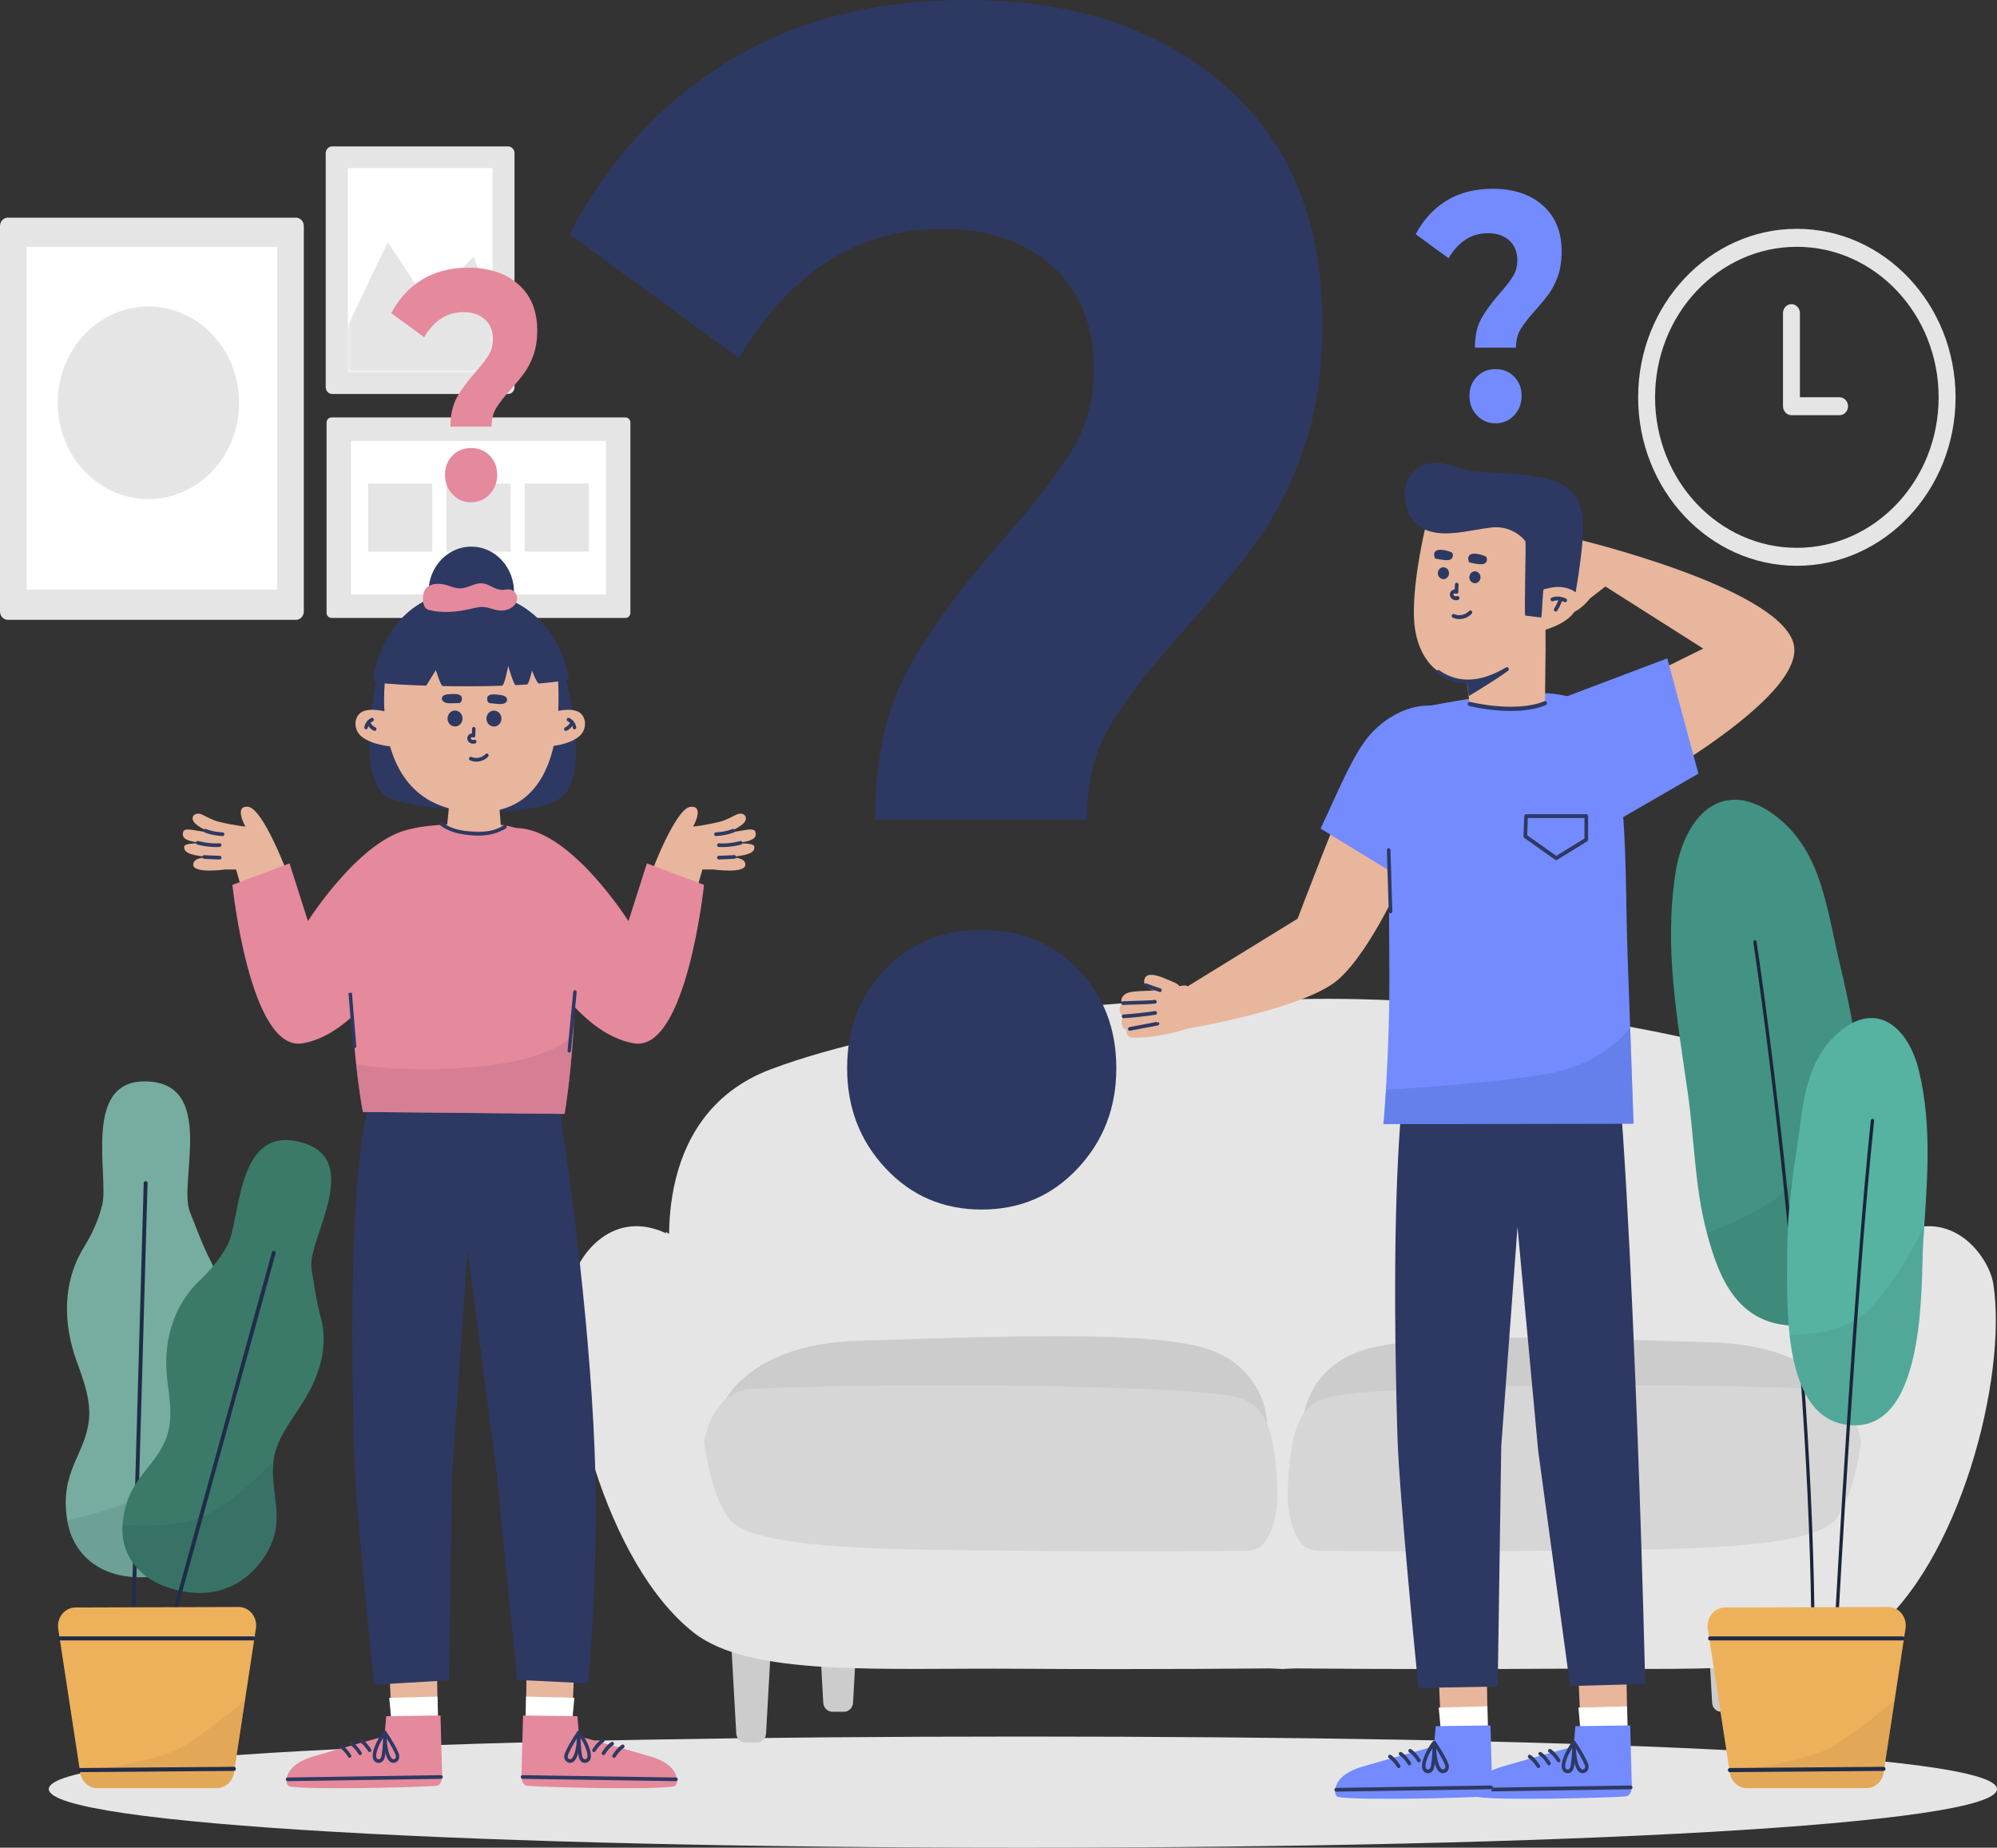 <svg width="587" height="543" viewBox="0 0 587 543" fill="none" xmlns="http://www.w3.org/2000/svg">
<rect x="0" y="0" width="587" height="543" fill="#333333" stroke="none"/>
<g clip-path="url(#clip0_265_3148)">
<path d="M587 525.774C587 536.298 458.809 543.013 300.671 543.013C142.533 543.013 14.342 536.298 14.342 525.774C14.342 515.25 142.533 510.339 300.671 510.339C458.809 510.339 587 515.25 587 525.774Z" fill="#E5E5E5"/>
<path d="M528.169 166.278C502.448 166.278 481.516 144.061 481.516 116.762C481.516 89.463 502.448 67.246 528.169 67.246C553.889 67.246 574.821 89.463 574.821 116.762C574.821 144.061 553.889 166.278 528.169 166.278ZM528.169 72.528C505.186 72.528 486.493 92.369 486.493 116.762C486.493 141.155 505.186 160.995 528.169 160.995C551.151 160.995 569.845 141.155 569.845 116.762C569.845 92.369 551.151 72.528 528.169 72.528Z" fill="#E5E5E5"/>
<path d="M540.723 122.017H526.581C525.205 122.017 524.093 120.836 524.093 119.376V92.024C524.093 90.564 525.205 89.383 526.581 89.383C527.956 89.383 529.069 90.564 529.069 92.024V116.749H540.723C542.098 116.749 543.211 117.93 543.211 119.39C543.211 120.836 542.098 122.017 540.723 122.017Z" fill="#E5E5E5"/>
<path d="M222.509 512.104H219.095C217.607 512.104 216.407 510.83 216.407 509.251L214.769 479.974C214.769 478.395 215.969 477.121 217.457 477.121H224.134C225.622 477.121 226.823 478.395 226.823 479.974L225.185 509.251C225.197 510.83 223.997 512.104 222.509 512.104Z" fill="#CCCCCC"/>
<path d="M248.079 503.053H244.666C243.178 503.053 241.977 501.779 241.977 500.2L240.339 470.923C240.339 469.344 241.54 468.07 243.028 468.07H249.705C251.193 468.07 252.393 469.344 252.393 470.923L250.755 500.2C250.768 501.779 249.567 503.053 248.079 503.053Z" fill="#CCCCCC"/>
<path d="M531.495 512.104H534.908C536.396 512.104 537.597 510.83 537.597 509.251L539.235 479.974C539.235 478.395 538.034 477.121 536.546 477.121H529.869C528.381 477.121 527.181 478.395 527.181 479.974L528.819 509.251C528.806 510.83 530.019 512.104 531.495 512.104Z" fill="#CCCCCC"/>
<path d="M505.924 503.053H509.338C510.826 503.053 512.026 501.779 512.026 500.2L513.664 470.923C513.664 469.344 512.464 468.07 510.976 468.07H504.299C502.811 468.07 501.61 469.344 501.61 470.923L503.248 500.2C503.236 501.779 504.436 503.053 505.924 503.053Z" fill="#CCCCCC"/>
<path d="M527.331 314.201C490.244 300.306 423.323 291.971 376.996 293.776C330.668 291.958 263.747 300.306 226.66 314.201C189.511 328.123 197.376 373.126 197.376 373.126L214.419 481.222L376.72 490.472V490.498L376.983 490.485L377.246 490.498V490.472L539.547 481.222L556.59 373.126C556.628 373.126 564.493 328.123 527.331 314.201Z" fill="#E5E5E5"/>
<path d="M195.7 361.991C195.7 361.991 214.494 373.126 223.672 405.137C232.849 437.147 230.661 454.32 230.661 454.32L203.565 452.927L195.7 361.991Z" fill="#E5E5E5"/>
<path d="M558.303 361.991C558.303 361.991 539.51 373.126 530.332 405.137C521.154 437.147 523.342 454.32 523.342 454.32L550.438 452.927L558.303 361.991Z" fill="#E5E5E5"/>
<path d="M212.218 413.378C212.218 413.378 218.707 394.931 252.631 394.002C286.542 393.073 333.857 390.75 353.038 395.86C372.219 400.969 372.444 418.129 372.444 418.129L212.218 413.378Z" fill="#CCCCCC"/>
<path d="M219.208 408.401C225.16 407.061 332.194 405.84 360.403 410.034C362.666 410.365 364.967 410.777 366.992 411.918C372.869 415.249 374.282 423.371 374.982 430.392C375.795 438.474 376.27 447.552 371.331 453.763C369.143 456.51 361.966 456.271 359.015 456.59C350.137 457.519 341.197 457.797 332.281 458.01C309.224 458.567 286.104 458.209 263.059 457.081C249.655 456.43 231.824 457.691 219.545 451.746C214.244 449.184 209.617 444.672 207.591 438.872C206.216 434.931 206.091 430.604 206.566 426.437C207.079 421.951 208.329 417.439 210.93 413.856C213.181 410.697 216.044 409.118 219.208 408.401Z" fill="#D6D6D6"/>
<path d="M543.098 413.843C543.098 413.843 536.609 395.395 502.686 394.466C468.775 393.537 421.46 391.215 402.278 396.324C383.097 401.434 382.872 418.594 382.872 418.594L543.098 413.843Z" fill="#CCCCCC"/>
<path d="M534.796 408.401C528.844 407.061 421.81 405.84 393.601 410.034C391.338 410.365 389.037 410.777 387.011 411.918C381.134 415.249 379.721 423.371 379.021 430.392C378.208 438.474 377.746 447.552 382.672 453.763C384.861 456.51 392.038 456.271 394.989 456.59C403.867 457.519 412.807 457.797 421.722 458.01C444.78 458.567 467.9 458.209 490.944 457.081C504.349 456.43 522.179 457.691 534.458 451.746C539.76 449.184 544.386 444.672 546.412 438.872C547.788 434.931 547.913 430.604 547.437 426.437C546.925 421.951 545.674 417.439 543.074 413.856C540.823 410.697 537.959 409.118 534.796 408.401Z" fill="#D6D6D6"/>
<path d="M585.912 377.293C584.799 370.06 574.984 355.488 559.254 361.978C543.524 368.468 554.49 424.46 540.023 445.946C533.971 454.944 498.359 455.316 462.21 455.687C420.959 456.112 378.884 455.701 377.045 455.687C377.045 455.687 377.033 455.687 377.008 455.687C376.983 455.687 376.97 455.687 376.97 455.687C375.12 455.701 333.044 456.112 291.806 455.687C255.669 455.316 220.045 454.931 213.993 445.946C199.526 424.446 210.492 368.468 194.762 361.978C179.032 355.488 169.204 370.06 168.104 377.293C163.852 405.03 178.219 459.708 203.953 479.828C220.558 492.821 258.52 490.127 299.696 490.419C339.146 490.697 375.77 490.286 377.02 490.273C378.271 490.286 414.895 490.697 454.345 490.419C495.521 490.127 533.47 492.821 550.088 479.828C575.796 459.708 590.164 405.03 585.912 377.293Z" fill="#E5E5E5"/>
<path d="M86.99 182.163H2.313C1.038 182.163 0 181.062 0 179.708V66.424C0 65.07 1.038 63.968 2.313 63.968H86.99C88.266 63.968 89.303 65.07 89.303 66.424V179.708C89.291 181.062 88.266 182.163 86.99 182.163Z" fill="#E5E5E5"/>
<path d="M81.451 72.581H7.828V173.285H81.451V72.581Z" fill="white"/>
<path d="M69.544 124.961C72.971 109.764 64.142 94.495 49.824 90.857C35.506 87.219 21.12 96.59 17.693 111.787C14.265 126.984 23.094 142.253 37.412 145.89C51.73 149.528 66.116 140.158 69.544 124.961Z" fill="#E5E5E5"/>
<path d="M151.236 45.03V113.776C151.236 114.891 150.385 115.78 149.348 115.78H97.631C96.581 115.78 95.743 114.877 95.743 113.776V45.03C95.743 43.915 96.593 43.026 97.631 43.026H149.348C150.398 43.013 151.236 43.915 151.236 45.03Z" fill="#E5E5E5"/>
<path d="M102.239 49.394V109.394H144.753V49.394H102.239Z" fill="white"/>
<mask id="mask0_265_3148" style="mask-type:luminance" maskUnits="userSpaceOnUse" x="102" y="49" width="43" height="61">
<path d="M102.239 49.394V109.394H144.753V49.394H102.239Z" fill="white"/>
</mask>
<g mask="url(#mask0_265_3148)">
<path d="M150.21 111.825C148.697 104.194 140.457 77.173 139.094 75.488C134.168 80.584 130.804 84.26 126.128 89.343C123.627 86.185 114.299 71.281 114.011 71.334C113.636 71.4 95.068 110.949 94.468 112.82L150.21 111.825Z" fill="#E5E5E5"/>
</g>
<path d="M183.871 181.593H97.419C96.631 181.593 95.993 180.916 95.993 180.08V124.194C95.993 123.358 96.631 122.681 97.419 122.681H183.871C184.659 122.681 185.297 123.358 185.297 124.194V180.08C185.297 180.916 184.659 181.593 183.871 181.593Z" fill="#E5E5E5"/>
<path d="M178.132 129.582H103.17V174.705H178.132V129.582Z" fill="white"/>
<path d="M127.053 142.11H108.21V162.11H127.053V142.11Z" fill="#E5E5E5"/>
<path d="M150.073 142.11H131.229V162.11H150.073V142.11Z" fill="#E5E5E5"/>
<path d="M173.08 142.11H154.237V162.11H173.08V142.11Z" fill="#E5E5E5"/>
<path d="M266.923 196.709C273.375 185.07 282.79 172.236 295.157 158.182C304.222 147.91 310.887 139.27 315.151 132.25C319.402 125.229 321.54 117.28 321.54 108.361C321.54 95.7 317.489 85.68 309.386 78.315C301.284 70.962 290.493 67.273 277.026 67.273C264.109 67.273 252.643 70.617 242.615 77.293C232.587 83.968 224.134 93.298 217.269 105.282L167.403 68.812C178.945 46.901 194.537 29.954 214.181 17.97C233.812 5.999 257.095 0 284.028 0C315.626 0 340.971 8.401 360.077 25.163C379.171 41.938 388.724 65.229 388.724 95.01C388.724 109.051 386.874 121.38 383.16 131.984C379.446 142.601 374.92 151.586 369.555 158.952C364.191 166.317 357.252 174.798 348.736 184.38C338.571 195.674 331.143 205.176 326.479 212.887C321.803 220.598 319.465 229.927 319.465 240.876H257.232C257.232 223.093 260.458 208.361 266.923 196.709ZM260.333 343.358C252.768 335.302 249.004 325.482 249.004 313.922C249.004 302.363 252.718 292.701 260.133 284.937C267.548 277.174 277.026 273.298 288.567 273.298C300.108 273.298 309.586 277.174 317.001 284.937C324.416 292.701 328.13 302.363 328.13 313.922C328.13 325.495 324.354 335.302 316.789 343.358C309.236 351.427 299.821 355.462 288.555 355.462C277.289 355.462 267.886 351.427 260.333 343.358Z" fill="#2D3962"/>
<path d="M134.293 116.828C135.543 114.572 137.369 112.09 139.77 109.356C141.533 107.366 142.821 105.694 143.646 104.327C144.471 102.973 144.884 101.42 144.884 99.695C144.884 97.24 144.096 95.302 142.533 93.869C140.957 92.449 138.869 91.732 136.256 91.732C133.755 91.732 131.529 92.382 129.591 93.67C127.641 94.97 126.015 96.775 124.677 99.098L115.012 92.024C117.25 87.777 120.276 84.499 124.077 82.163C127.878 79.841 132.392 78.673 137.619 78.673C143.746 78.673 148.66 80.305 152.361 83.557C156.062 86.808 157.913 91.321 157.913 97.094C157.913 99.814 157.55 102.203 156.838 104.26C156.112 106.317 155.237 108.056 154.199 109.489C153.161 110.923 151.811 112.555 150.16 114.413C148.185 116.603 146.747 118.447 145.847 119.934C144.946 121.433 144.484 123.238 144.484 125.362H132.417C132.405 121.951 133.03 119.084 134.293 116.828ZM133.005 145.256C131.542 143.69 130.804 141.792 130.804 139.549C130.804 137.306 131.517 135.435 132.955 133.935C134.393 132.435 136.231 131.679 138.469 131.679C140.707 131.679 142.546 132.435 143.983 133.935C145.421 135.435 146.147 137.306 146.147 139.549C146.147 141.792 145.409 143.69 143.946 145.256C142.483 146.822 140.657 147.605 138.469 147.605C136.294 147.605 134.468 146.822 133.005 145.256Z" fill="#E5899D"/>
<path d="M168.129 505.508L168.804 490.578L154.799 490.233L154.537 507.154L168.129 505.508Z" fill="#E8B69C"/>
<path d="M168.829 498.952L154.637 498.594L154.474 505.323L168.279 504.818L168.829 498.952Z" fill="white"/>
<path d="M189.248 515.634C181.958 513.484 170.217 510.259 170.217 510.259L169.717 504.354L153.749 504.155C153.749 504.155 153.387 518.581 153.324 519.948C153.274 521.314 152.924 524.659 155.125 524.831C160.739 525.269 192.149 526.052 198.038 525.004C199.526 524.738 199.451 521.328 196.85 519.058C194.462 516.975 191.274 516.232 189.248 515.634Z" fill="#E5899D"/>
<path d="M167.616 518.076C167.341 518.076 167.053 517.997 166.753 517.837C166.366 517.625 165.74 517.094 165.878 515.873C166.015 514.613 168.866 509.941 169.629 508.985C169.754 508.826 169.967 508.76 170.154 508.813C170.342 508.866 170.492 509.039 170.517 509.251C170.754 510.79 170.442 515.422 169.041 517.254C168.641 517.798 168.154 518.076 167.616 518.076ZM169.567 510.923C168.466 512.662 166.966 515.369 166.891 516.006C166.816 516.683 167.103 516.829 167.216 516.895C167.516 517.054 167.841 517.134 168.254 516.59C169.104 515.462 169.504 512.768 169.567 510.923Z" fill="#2D3962"/>
<path d="M171.892 518.09C171.455 518.09 170.83 517.904 170.354 517.015C169.767 515.913 169.517 510.339 169.604 509.092C169.617 508.879 169.754 508.693 169.942 508.627C170.129 508.561 170.342 508.601 170.479 508.746C171.517 509.848 173.806 513.803 173.693 516.165C173.643 517.24 173.093 517.917 172.155 518.063C172.08 518.076 171.992 518.09 171.892 518.09ZM170.63 510.711C170.692 512.808 170.955 515.94 171.255 516.484C171.567 517.068 171.88 517.015 172.005 517.001C172.33 516.948 172.643 516.802 172.68 516.112C172.743 514.679 171.592 512.25 170.63 510.711Z" fill="#2D3962"/>
<path d="M198.713 523.451L153.574 522.761C153.286 522.761 153.061 522.509 153.074 522.217C153.074 521.912 153.324 521.673 153.587 521.686L198.713 522.376C199.001 522.376 199.226 522.628 199.214 522.92C199.214 523.212 198.989 523.451 198.713 523.451Z" fill="#2D3962"/>
<path d="M180.483 516.59C180.383 516.59 180.283 516.563 180.195 516.497C179.957 516.325 179.907 515.993 180.07 515.741C181.608 513.365 182.746 512.781 182.871 512.728C183.121 512.609 183.434 512.728 183.546 513.007C183.659 513.272 183.546 513.591 183.296 513.723C183.271 513.737 182.271 514.267 180.92 516.364C180.795 516.51 180.633 516.59 180.483 516.59Z" fill="#2D3962"/>
<path d="M177.369 515.794C177.269 515.794 177.169 515.767 177.082 515.701C176.856 515.528 176.794 515.196 176.956 514.944C178.494 512.569 179.632 511.985 179.757 511.932C180.007 511.812 180.32 511.932 180.433 512.21C180.545 512.476 180.433 512.794 180.183 512.927C180.158 512.94 179.17 513.471 177.807 515.568C177.694 515.701 177.532 515.794 177.369 515.794Z" fill="#2D3962"/>
<path d="M174.581 514.904C174.481 514.904 174.381 514.878 174.293 514.812C174.056 514.639 174.005 514.307 174.168 514.055C175.706 511.679 176.844 511.096 176.969 511.042C177.219 510.923 177.532 511.042 177.644 511.321C177.757 511.587 177.644 511.905 177.394 512.038C177.369 512.051 176.381 512.582 175.018 514.679C174.906 514.825 174.743 514.904 174.581 514.904Z" fill="#2D3962"/>
<path d="M115.112 505.508L114.437 490.578L128.441 490.233L128.704 507.154L115.112 505.508Z" fill="#E8B69C"/>
<path d="M114.411 498.952L128.604 498.594L128.766 505.323L114.962 504.818L114.411 498.952Z" fill="white"/>
<path d="M93.993 515.634C101.282 513.484 113.024 510.259 113.024 510.259L113.524 504.354L129.491 504.155C129.491 504.155 129.854 518.581 129.917 519.948C129.967 521.314 130.317 524.659 128.116 524.831C122.502 525.269 91.092 526.052 85.202 525.004C83.714 524.738 83.789 521.328 86.39 519.058C88.778 516.975 91.967 516.232 93.993 515.634Z" fill="#E5899D"/>
<path d="M115.624 518.076C115.099 518.076 114.612 517.798 114.186 517.253C112.786 515.409 112.473 510.79 112.711 509.251C112.748 509.038 112.886 508.866 113.074 508.813C113.261 508.746 113.474 508.826 113.599 508.985C114.361 509.941 117.212 514.612 117.35 515.873C117.475 517.107 116.85 517.638 116.475 517.837C116.187 518.01 115.899 518.076 115.624 518.076ZM113.674 510.923C113.736 512.781 114.136 515.462 114.987 516.59C115.399 517.134 115.724 517.054 116.024 516.895C116.15 516.829 116.425 516.683 116.35 516.006C116.275 515.356 114.774 512.648 113.674 510.923Z" fill="#2D3962"/>
<path d="M111.348 518.09C111.26 518.09 111.173 518.076 111.085 518.063C110.148 517.917 109.61 517.24 109.547 516.165C109.422 513.803 111.723 509.861 112.761 508.747C112.898 508.601 113.111 508.547 113.299 508.627C113.486 508.707 113.611 508.879 113.636 509.092C113.724 510.339 113.474 515.9 112.886 517.015C112.511 517.718 111.973 518.09 111.348 518.09ZM112.623 510.711C111.648 512.25 110.498 514.692 110.573 516.125C110.61 516.816 110.91 516.962 111.248 517.015C111.385 517.041 111.686 517.081 111.998 516.497C112.286 515.926 112.561 512.794 112.623 510.711Z" fill="#2D3962"/>
<path d="M84.527 523.451C84.252 523.451 84.027 523.212 84.014 522.92C84.014 522.615 84.239 522.376 84.514 522.376L129.641 521.686C129.941 521.673 130.154 521.925 130.154 522.217C130.154 522.522 129.929 522.761 129.654 522.761L84.527 523.451Z" fill="#2D3962"/>
<path d="M102.77 516.59C102.608 516.59 102.445 516.51 102.345 516.351C100.97 514.228 99.969 513.71 99.969 513.71C99.719 513.591 99.607 513.259 99.719 512.993C99.832 512.728 100.132 512.609 100.382 512.728C100.507 512.781 101.645 513.378 103.183 515.741C103.345 515.993 103.283 516.325 103.058 516.497C102.97 516.55 102.87 516.59 102.77 516.59Z" fill="#2D3962"/>
<path d="M105.871 515.794C105.709 515.794 105.546 515.714 105.446 515.555C104.071 513.431 103.07 512.914 103.058 512.914C102.808 512.794 102.695 512.462 102.808 512.197C102.92 511.932 103.22 511.812 103.471 511.932C103.596 511.985 104.733 512.582 106.271 514.944C106.434 515.196 106.371 515.528 106.146 515.701C106.071 515.754 105.971 515.794 105.871 515.794Z" fill="#2D3962"/>
<path d="M108.66 514.904C108.497 514.904 108.335 514.825 108.235 514.666C106.859 512.542 105.859 512.025 105.846 512.025C105.596 511.905 105.484 511.573 105.596 511.308C105.709 511.042 106.009 510.923 106.259 511.042C106.384 511.109 107.522 511.693 109.06 514.055C109.222 514.307 109.16 514.639 108.935 514.812C108.86 514.878 108.76 514.904 108.66 514.904Z" fill="#2D3962"/>
<path d="M163.377 319.058C166.666 338.912 173.118 385.044 174.768 425.906C176.194 461.076 172.843 494.705 172.843 494.705L152.036 493.683L145.909 432.223L137.456 367.472L132.955 431.799L131.98 493.803L110.01 495.103C110.01 495.103 104.671 444.831 104.171 429.078C101.195 334.732 109.66 321.075 109.66 321.075L163.377 319.058Z" fill="#2D3962"/>
<path d="M69.397 255.528L70.96 260.916L84.027 255.528C84.027 255.528 77.2 237.519 72.911 237.107C68.622 236.696 72.135 242.907 72.135 242.907C72.135 242.907 69.335 242.694 64.421 241.526C62.42 241.049 60.682 239.987 59.394 239.39C57.406 238.474 55.905 240.014 56.968 241.526C58.194 243.265 62.32 244.765 62.32 244.765C62.32 244.765 60.407 244.539 58.381 244.194C56.355 243.849 54.242 243.358 53.88 244.38C52.992 246.941 56.13 247.392 60.832 247.963C60.832 247.963 54.367 247.419 54.167 248.759C53.817 251.029 57.206 251.387 61.645 251.958C61.645 251.958 56.543 251.679 56.806 254.24C57.068 256.802 66.109 255.528 66.109 255.528H69.397Z" fill="#E8B69C"/>
<path d="M65.433 245.707C65.421 245.707 65.421 245.707 65.408 245.707C62.207 245.534 60.232 244.672 60.157 244.632C59.894 244.513 59.769 244.207 59.882 243.929C59.994 243.65 60.294 243.517 60.544 243.637C60.569 243.65 62.445 244.459 65.458 244.619C65.734 244.632 65.959 244.884 65.946 245.189C65.934 245.481 65.709 245.707 65.433 245.707Z" fill="#2D3962"/>
<path d="M63.595 248.945C60.682 248.945 58.131 248.242 58.006 248.202C57.731 248.122 57.568 247.83 57.643 247.538C57.718 247.246 57.993 247.074 58.269 247.154C58.294 247.167 61.407 248.029 64.546 247.83C64.846 247.817 65.071 248.043 65.083 248.335C65.096 248.64 64.883 248.892 64.608 248.905C64.27 248.945 63.933 248.945 63.595 248.945Z" fill="#2D3962"/>
<path d="M64.583 252.582C63.37 252.582 60.119 252.396 59.982 252.383C59.694 252.369 59.481 252.104 59.507 251.812C59.519 251.507 59.769 251.281 60.044 251.308C60.082 251.308 63.408 251.507 64.583 251.507C64.871 251.507 65.096 251.745 65.096 252.051C65.096 252.356 64.871 252.582 64.583 252.582Z" fill="#2D3962"/>
<path d="M206.478 255.528L204.915 260.916L191.849 255.528C191.849 255.528 198.676 237.519 202.965 237.107C207.254 236.696 203.74 242.907 203.74 242.907C203.74 242.907 206.541 242.694 211.455 241.526C213.456 241.049 215.194 239.987 216.482 239.39C218.47 238.474 219.97 240.014 218.907 241.526C217.682 243.265 213.556 244.765 213.556 244.765C213.556 244.765 215.469 244.539 217.494 244.194C219.52 243.849 221.633 243.358 221.996 244.38C222.884 246.941 219.745 247.392 215.044 247.963C215.044 247.963 221.508 247.419 221.721 248.759C222.071 251.029 218.682 251.387 214.243 251.958C214.243 251.958 219.345 251.679 219.082 254.24C218.82 256.802 209.767 255.528 209.767 255.528H206.478Z" fill="#E8B69C"/>
<path d="M210.442 245.707C210.167 245.707 209.942 245.481 209.93 245.189C209.917 244.884 210.13 244.632 210.417 244.619C213.431 244.459 215.319 243.637 215.331 243.637C215.594 243.517 215.894 243.65 215.994 243.929C216.107 244.207 215.982 244.526 215.719 244.632C215.631 244.672 213.668 245.521 210.467 245.707C210.467 245.707 210.455 245.707 210.442 245.707Z" fill="#2D3962"/>
<path d="M212.28 248.945C211.943 248.945 211.605 248.932 211.267 248.919C210.992 248.905 210.767 248.64 210.792 248.348C210.805 248.056 211.03 247.83 211.33 247.844C214.481 248.043 217.582 247.18 217.607 247.167C217.882 247.087 218.157 247.26 218.232 247.552C218.307 247.844 218.145 248.136 217.87 248.215C217.745 248.242 215.194 248.945 212.28 248.945Z" fill="#2D3962"/>
<path d="M211.292 252.582C211.005 252.582 210.78 252.343 210.78 252.037C210.78 251.732 211.005 251.493 211.292 251.493C212.48 251.493 215.806 251.294 215.831 251.294C216.081 251.281 216.357 251.507 216.369 251.799C216.382 252.091 216.169 252.356 215.894 252.369C215.756 252.396 212.505 252.582 211.292 252.582Z" fill="#2D3962"/>
<path d="M106.659 326.782C106.659 326.782 94.993 265.442 116.162 246.092C120.088 242.509 127.428 242.668 133.605 242.124C141.783 241.407 153.937 241.885 158.526 247.22C176.119 267.671 165.953 327.353 165.953 327.353L106.659 326.782Z" fill="#E5899D"/>
<g opacity="0.54">
<path d="M168.491 303.929C167.691 317.253 165.966 327.366 165.966 327.366L106.659 326.795C106.659 326.795 105.584 321.142 104.683 312.741C104.683 312.741 119.838 315.687 141.883 313.351C163.927 310.989 168.491 303.929 168.491 303.929Z" fill="#C9778C"/>
</g>
<path d="M68.309 260.053L85.102 253.736L90.516 270.697C90.516 270.697 107.034 244.539 122.464 243.398C137.894 242.243 115.424 283.637 115.424 283.637C115.424 283.637 104.321 304.048 88.891 306.623C73.448 309.197 68.309 260.053 68.309 260.053Z" fill="#E5899D"/>
<path d="M206.941 260.053L190.148 253.736L184.734 270.697C184.734 270.697 168.216 244.539 152.786 243.398C137.356 242.243 159.826 283.637 159.826 283.637C159.826 283.637 170.93 304.048 186.36 306.623C201.802 309.197 206.941 260.053 206.941 260.053Z" fill="#E5899D"/>
<path d="M104.233 308.016C103.971 308.016 103.746 307.804 103.721 307.525C103.095 300.226 102.433 291.825 102.433 291.825L103.446 291.732C103.446 291.732 104.108 300.133 104.733 307.432C104.758 307.724 104.546 307.99 104.271 308.016C104.271 308.016 104.258 308.016 104.233 308.016Z" fill="#2D3962"/>
<path d="M167.328 309.343C167.316 309.343 167.291 309.343 167.278 309.343C167.003 309.317 166.791 309.051 166.828 308.746L168.491 291.493C168.516 291.201 168.766 290.963 169.054 291.016C169.329 291.042 169.542 291.308 169.504 291.613L167.841 308.866C167.816 309.131 167.591 309.343 167.328 309.343Z" fill="#2D3962"/>
<path d="M110.635 200.385C110.635 200.385 103.921 230.073 114.762 234.758C119.025 236.603 151.711 242.164 164.44 234.758C172.968 229.795 167.916 205.242 166.416 199.921C164.915 194.599 110.635 200.385 110.635 200.385Z" fill="#2D3962"/>
<path d="M140.707 238.66C108.672 238.514 112.811 202.256 113.374 198.222C113.411 197.956 113.436 197.691 113.461 197.426L113.499 196.921C114.024 190.485 119.051 185.508 125.14 185.428L151.824 185.017C158 184.924 163.227 189.874 163.802 196.404C165.178 212.25 164.002 238.766 140.707 238.66Z" fill="#E8B69C"/>
<path d="M147.372 211.507C147.197 212.781 146.084 213.683 144.884 213.497C143.683 213.311 142.833 212.13 143.008 210.856C143.183 209.582 144.296 208.68 145.496 208.866C146.709 209.051 147.547 210.233 147.372 211.507Z" fill="#2D3962"/>
<path d="M131.629 210.564C131.942 209.317 133.142 208.56 134.318 208.892C135.493 209.224 136.206 210.498 135.893 211.745C135.581 212.993 134.38 213.749 133.205 213.418C132.017 213.099 131.317 211.812 131.629 210.564Z" fill="#2D3962"/>
<path d="M114.524 209.343C112.023 208.746 107.297 207.751 105.446 209.98C103.871 211.878 104.308 214.864 106.259 216.444C109.435 219.018 114.749 219.337 116.35 219.549" fill="#E8B69C"/>
<path d="M132.205 234.904L131.279 244.035L147.335 244.367L146.584 234.466L132.205 234.904Z" fill="#E8B69C"/>
<path d="M143.458 204.566C144.021 203.968 145.146 204.035 145.972 204.114C146.747 204.194 148.147 204.287 148.735 204.858C149.048 205.15 149.135 205.614 148.998 205.986C148.81 206.49 148.26 206.769 147.71 206.862C147.222 206.941 146.709 206.901 146.209 206.862C145.534 206.808 144.846 206.755 144.171 206.662C144.008 206.636 143.833 206.623 143.683 206.543C143.283 206.331 143.158 205.561 143.183 205.216C143.208 204.937 143.308 204.725 143.458 204.566Z" fill="#2D3962"/>
<path d="M135.543 204.579C135.018 203.942 133.893 203.929 133.067 203.955C132.292 203.982 130.892 203.968 130.267 204.499C129.941 204.778 129.816 205.229 129.929 205.601C130.091 206.118 130.617 206.437 131.167 206.57C131.642 206.689 132.167 206.689 132.667 206.676C133.355 206.676 134.03 206.663 134.718 206.636C134.88 206.623 135.056 206.623 135.218 206.543C135.631 206.357 135.806 205.601 135.793 205.256C135.781 204.977 135.693 204.751 135.543 204.579Z" fill="#2D3962"/>
<path d="M128.128 196.935C128.128 196.935 129.504 201.606 130.167 201.619C132.455 201.659 134.956 201.686 137.719 201.686C141.333 201.686 144.609 201.633 147.56 201.526C148.31 201.5 149.385 195.687 149.385 195.687C149.385 195.687 150.998 201.394 151.586 201.354C152.749 201.288 153.849 201.221 154.887 201.155C155.487 201.115 156.375 197.054 156.375 197.054C156.375 197.054 157.838 200.929 158.401 200.876C162.439 200.518 165.103 200.133 166.403 199.921C166.903 199.841 167.241 199.27 167.128 198.7C163.965 182.92 151.861 173.763 137.444 173.736C123.052 173.71 113.024 183.092 109.773 198.793C109.623 199.509 110.023 200.226 110.635 200.385C112.173 200.783 113.799 201.035 122.189 201.394L125.29 201.487L128.128 196.935Z" fill="#2D3962"/>
<path d="M147.186 183.643C152.215 178.566 152.414 170.123 147.631 164.786C142.848 159.448 134.894 159.237 129.865 164.314C124.836 169.39 124.637 177.833 129.42 183.171C134.203 188.508 142.157 188.72 147.186 183.643Z" fill="#2D3962"/>
<path d="M139.219 216.643C139.207 216.643 139.207 216.643 139.194 216.643C138.919 216.629 138.694 216.377 138.707 216.072C138.719 215.913 138.719 215.687 138.719 215.435C138.732 214.984 138.744 214.453 138.769 214.134C138.794 213.842 139.057 213.63 139.319 213.643C139.594 213.67 139.807 213.935 139.782 214.227C139.757 214.532 139.745 215.024 139.732 215.448C139.732 215.714 139.719 215.939 139.719 216.112C139.719 216.417 139.494 216.643 139.219 216.643Z" fill="#2D3962"/>
<path d="M139.094 218.554C138.694 218.554 138.344 218.448 138.044 218.249C137.444 217.85 137.194 217.041 137.456 216.417C137.581 216.138 137.794 215.899 138.082 215.727C138.557 215.448 138.969 215.554 139.332 215.661C139.607 215.74 139.77 216.032 139.695 216.324C139.62 216.616 139.344 216.789 139.082 216.709H139.069C138.744 216.616 138.682 216.616 138.582 216.669C138.494 216.722 138.419 216.789 138.394 216.855C138.332 216.988 138.432 217.213 138.594 217.333C138.857 217.519 139.244 217.466 139.444 217.426C139.72 217.359 139.995 217.558 140.045 217.85C140.095 218.142 139.92 218.434 139.645 218.487C139.457 218.527 139.269 218.554 139.094 218.554Z" fill="#2D3962"/>
<path d="M107.584 214.333C107.559 214.333 107.522 214.333 107.497 214.32C107.222 214.267 107.034 213.988 107.084 213.696C107.297 212.502 108.122 211.427 109.197 210.989C109.46 210.883 109.76 211.016 109.86 211.294C109.96 211.573 109.835 211.891 109.572 211.998C108.822 212.303 108.247 213.059 108.097 213.895C108.047 214.148 107.822 214.333 107.584 214.333Z" fill="#2D3962"/>
<path d="M110.148 214.798C110.085 214.798 110.023 214.785 109.96 214.758C108.947 214.32 108.235 213.55 107.847 212.475C107.747 212.197 107.884 211.878 108.147 211.772C108.41 211.666 108.71 211.799 108.81 212.091C109.097 212.887 109.597 213.444 110.348 213.763C110.61 213.869 110.735 214.187 110.623 214.466C110.535 214.678 110.348 214.798 110.148 214.798Z" fill="#2D3962"/>
<path d="M140.007 223.836C139.382 223.836 138.757 223.703 138.169 223.451C137.907 223.331 137.794 223.013 137.894 222.747C138.007 222.469 138.307 222.349 138.557 222.455C139.932 223.066 141.683 222.708 142.746 221.593C142.946 221.381 143.271 221.381 143.471 221.593C143.671 221.805 143.671 222.15 143.471 222.363C142.571 223.318 141.283 223.836 140.007 223.836Z" fill="#2D3962"/>
<path d="M124.615 173.988C125.327 171.984 127.478 171.361 129.766 171.626C131.667 171.852 133.418 172.953 135.318 172.913C137.594 172.86 139.62 171.188 141.883 171.44C143.896 171.666 145.546 173.365 147.572 173.365C148.335 173.365 149.085 173.112 149.835 173.219C151.248 173.418 152.211 174.931 151.986 176.258C151.761 177.585 150.598 178.647 149.273 179.111C148.497 179.39 147.66 179.483 146.834 179.416C145.246 179.284 143.771 178.514 142.183 178.394C140.82 178.288 139.494 178.673 138.169 178.978C134.28 179.854 130.079 180.239 126.128 179.284C124.127 178.793 124.165 175.979 124.477 174.506C124.515 174.333 124.565 174.161 124.615 173.988Z" fill="#E5899D"/>
<path d="M161.927 209.343C164.427 208.746 169.154 207.751 171.005 209.98C172.58 211.878 172.142 214.864 170.192 216.444C167.016 219.018 161.702 219.337 160.101 219.549" fill="#E8B69C"/>
<path d="M168.866 214.333C168.629 214.333 168.416 214.148 168.366 213.895C168.216 213.059 167.641 212.316 166.891 211.998C166.628 211.891 166.503 211.573 166.603 211.294C166.703 211.016 167.003 210.883 167.266 210.989C168.341 211.427 169.167 212.502 169.379 213.696C169.429 213.988 169.242 214.267 168.966 214.333C168.929 214.32 168.904 214.333 168.866 214.333Z" fill="#2D3962"/>
<path d="M166.316 214.798C166.116 214.798 165.928 214.665 165.84 214.466C165.74 214.187 165.865 213.869 166.116 213.763C166.866 213.444 167.366 212.9 167.654 212.09C167.754 211.812 168.041 211.679 168.316 211.772C168.579 211.878 168.716 212.197 168.616 212.475C168.229 213.564 167.516 214.333 166.503 214.758C166.441 214.785 166.378 214.798 166.316 214.798Z" fill="#2D3962"/>
<path d="M140.595 245.574C140.107 245.574 139.607 245.561 139.094 245.521C135.881 245.282 132.23 244.751 129.479 242.588C129.254 242.416 129.204 242.071 129.379 241.832C129.541 241.593 129.866 241.54 130.092 241.726C132.63 243.73 136.106 244.221 139.169 244.446C142.646 244.698 145.747 244.035 148.147 242.535C148.385 242.376 148.697 242.469 148.848 242.721C148.985 242.973 148.91 243.305 148.672 243.464C146.447 244.844 143.683 245.574 140.595 245.574Z" fill="#2D3962"/>
<path d="M435.414 93.63C436.665 91.374 438.49 88.892 440.891 86.158C442.654 84.167 443.942 82.495 444.767 81.128C445.592 79.775 446.005 78.222 446.005 76.496C446.005 74.041 445.217 72.104 443.654 70.67C442.079 69.25 439.991 68.534 437.377 68.534C434.876 68.534 432.651 69.184 430.713 70.471C428.762 71.772 427.136 73.577 425.799 75.899L416.133 68.826C418.371 64.579 421.397 61.301 425.198 58.965C429 56.642 433.514 55.474 438.74 55.474C444.867 55.474 449.781 57.107 453.482 60.358C457.184 63.61 459.034 68.122 459.034 73.895C459.034 76.616 458.672 79.005 457.959 81.062C457.234 83.119 456.358 84.857 455.32 86.291C454.283 87.724 452.932 89.356 451.282 91.214C449.306 93.404 447.868 95.249 446.968 96.735C446.067 98.235 445.605 100.04 445.605 102.163H433.539C433.539 98.739 434.164 95.886 435.414 93.63ZM434.126 122.057C432.663 120.491 431.925 118.593 431.925 116.35C431.925 114.108 432.638 112.236 434.089 110.737C435.527 109.237 437.365 108.481 439.603 108.481C441.841 108.481 443.679 109.237 445.117 110.737C446.555 112.236 447.268 114.108 447.268 116.35C447.268 118.593 446.53 120.491 445.067 122.057C443.604 123.623 441.779 124.406 439.59 124.406C437.415 124.393 435.602 123.61 434.126 122.057Z" fill="#738BFF"/>
<path d="M345.298 292.21L347.724 302.522C347.724 302.522 383.548 296.722 393.563 287.698C403.579 278.673 413.295 255.793 413.295 255.793L417.959 207.791C417.959 207.791 406.605 209.396 400.24 223.252C393.876 237.107 381.422 269.98 381.422 269.98L345.298 292.21Z" fill="#E8B69C"/>
<path d="M349.049 293.338C348.311 290.299 351.512 288.454 344.16 290.418C340.284 291.454 335.595 290.963 332.294 291.56C330.606 291.865 329.955 292.821 329.73 293.378C329.368 294.307 329.98 294.984 329.98 294.984C328.717 295.621 329.193 297.412 329.318 297.784C329.555 298.501 330.381 298.74 330.381 298.74C330.381 298.74 329.43 299.363 329.755 301.022C329.955 302.031 330.356 302.522 331.081 302.628C331.081 302.628 330.881 304.698 332.506 304.884C333.306 304.964 338.183 305.269 346.573 303.066C351.737 301.699 350.612 299.974 349.899 297.054L349.049 293.338Z" fill="#E8B69C"/>
<path d="M336.583 287.353C337.458 285.681 340.559 286.729 343.135 287.857C344.36 288.388 346.048 288.945 346.598 289.688C347.399 290.777 341.984 291.852 341.984 291.852C341.984 291.852 334.845 290.71 336.583 287.353Z" fill="#E8B69C"/>
<path d="M332.094 302.933C331.844 302.933 331.631 302.748 331.581 302.482C331.531 302.19 331.719 301.898 331.994 301.845L340.171 300.292L340.234 300.691V300.704L340.559 300.372C340.721 300.505 340.809 300.717 340.759 300.929C340.709 301.142 340.546 301.314 340.346 301.354L332.169 302.907C332.156 302.933 332.119 302.933 332.094 302.933Z" fill="#2D3962"/>
<path d="M330.243 299.231C329.968 299.231 329.743 299.005 329.73 298.713C329.718 298.408 329.93 298.156 330.218 298.142C332.444 298.023 337.433 297.492 339.496 297.134C339.759 297.081 340.046 297.28 340.084 297.585C340.134 297.877 339.946 298.169 339.659 298.209C337.57 298.58 332.519 299.111 330.268 299.231C330.256 299.231 330.243 299.231 330.243 299.231Z" fill="#2D3962"/>
<path d="M330.08 295.342C329.805 295.342 329.58 295.116 329.568 294.824C329.555 294.519 329.768 294.267 330.055 294.254C330.843 294.214 331.969 294.187 333.194 294.148C335.457 294.095 338.008 294.028 339.446 293.856C339.721 293.816 339.984 294.041 340.009 294.333C340.046 294.639 339.834 294.904 339.558 294.931C338.083 295.103 335.495 295.17 333.219 295.236C332.006 295.262 330.893 295.289 330.118 295.342C330.093 295.342 330.093 295.342 330.08 295.342Z" fill="#2D3962"/>
<path d="M340.971 291.547C340.921 291.547 340.871 291.547 340.821 291.52C339.433 291.095 338.045 290.591 336.695 290.047C336.432 289.941 336.295 289.622 336.395 289.343C336.495 289.065 336.795 288.919 337.058 289.025C338.383 289.556 339.746 290.047 341.109 290.472C341.384 290.551 341.534 290.856 341.459 291.148C341.396 291.401 341.196 291.547 340.971 291.547Z" fill="#2D3962"/>
<path d="M464.661 508.428L463.986 493.378L478.103 493.02L478.378 510.1L464.661 508.428Z" fill="#E8B69C"/>
<path d="M463.961 501.832L478.265 501.46L478.428 508.242L464.498 507.751L463.961 501.832Z" fill="white"/>
<path d="M443.354 518.66C450.719 516.497 462.56 513.245 462.56 513.245L463.073 507.287L479.178 507.074C479.178 507.074 479.553 521.62 479.603 523.013C479.653 524.393 480.003 527.764 477.778 527.937C472.113 528.375 440.428 529.171 434.489 528.109C432.988 527.844 433.063 524.407 435.689 522.124C438.09 520.001 441.316 519.257 443.354 518.66Z" fill="#738BFF"/>
<path d="M465.174 521.115C464.649 521.115 464.148 520.837 463.736 520.279C462.335 518.421 462.01 513.763 462.248 512.197C462.285 511.985 462.423 511.812 462.623 511.759C462.823 511.706 463.023 511.772 463.148 511.931C463.911 512.887 466.799 517.612 466.937 518.886C467.062 520.133 466.437 520.664 466.049 520.876C465.736 521.036 465.449 521.115 465.174 521.115ZM463.211 513.896C463.273 515.767 463.686 518.488 464.536 519.602C464.949 520.147 465.286 520.067 465.574 519.908C465.699 519.841 465.974 519.695 465.911 519.018C465.836 518.381 464.311 515.648 463.211 513.896Z" fill="#2D3962"/>
<path d="M460.86 521.129C460.76 521.129 460.672 521.115 460.597 521.102C459.659 520.943 459.109 520.266 459.047 519.191C458.922 516.815 461.235 512.834 462.285 511.706C462.423 511.56 462.635 511.507 462.823 511.573C463.01 511.653 463.148 511.825 463.16 512.038C463.248 513.298 462.998 518.899 462.41 520.027C461.935 520.943 461.297 521.129 460.86 521.129ZM462.135 513.683C461.16 515.236 459.997 517.691 460.072 519.138C460.109 519.828 460.422 519.974 460.747 520.027C460.885 520.054 461.197 520.093 461.51 519.509C461.81 518.952 462.085 515.793 462.135 513.683Z" fill="#2D3962"/>
<path d="M433.801 526.53C433.526 526.53 433.288 526.291 433.288 525.986C433.288 525.681 433.514 525.442 433.801 525.428L479.328 524.725C479.328 524.725 479.328 524.725 479.341 524.725C479.616 524.725 479.853 524.964 479.853 525.269C479.853 525.574 479.628 525.813 479.341 525.827L433.801 526.53Z" fill="#2D3962"/>
<path d="M452.207 519.616C452.044 519.616 451.882 519.536 451.782 519.377C450.394 517.24 449.394 516.723 449.381 516.709C449.131 516.577 449.018 516.258 449.131 515.993C449.243 515.727 449.544 515.608 449.806 515.714C449.931 515.767 451.082 516.364 452.632 518.753C452.795 519.005 452.732 519.337 452.495 519.51C452.407 519.576 452.307 519.616 452.207 519.616Z" fill="#2D3962"/>
<path d="M455.333 518.806C455.17 518.806 455.008 518.727 454.908 518.567C453.52 516.431 452.52 515.913 452.507 515.9C452.257 515.767 452.145 515.449 452.257 515.183C452.37 514.904 452.67 514.798 452.932 514.904C453.057 514.958 454.208 515.555 455.758 517.944C455.921 518.196 455.858 518.528 455.621 518.7C455.533 518.78 455.433 518.806 455.333 518.806Z" fill="#2D3962"/>
<path d="M458.146 517.917C457.984 517.917 457.821 517.837 457.721 517.678C456.333 515.541 455.333 515.024 455.321 515.011C455.07 514.878 454.958 514.559 455.07 514.294C455.183 514.028 455.483 513.909 455.746 514.015C455.871 514.068 457.021 514.665 458.572 517.054C458.734 517.306 458.672 517.638 458.434 517.811C458.359 517.89 458.246 517.917 458.146 517.917Z" fill="#2D3962"/>
<path d="M423.598 508.428L422.923 493.378L437.052 493.02L437.315 510.1L423.598 508.428Z" fill="#E8B69C"/>
<path d="M422.898 501.832L437.215 501.46L437.365 508.242L423.448 507.751L422.898 501.832Z" fill="white"/>
<path d="M402.291 518.66C409.656 516.497 421.497 513.245 421.497 513.245L422.01 507.287L438.115 507.074C438.115 507.074 438.49 521.62 438.54 523.013C438.59 524.393 438.94 527.764 436.714 527.937C431.05 528.375 399.365 529.171 393.426 528.109C391.925 527.844 392 524.407 394.626 522.124C397.027 520.001 400.253 519.257 402.291 518.66Z" fill="#738BFF"/>
<path d="M424.11 521.115C423.585 521.115 423.085 520.837 422.672 520.279C421.272 518.421 420.947 513.763 421.185 512.197C421.222 511.985 421.36 511.812 421.56 511.759C421.76 511.706 421.96 511.772 422.085 511.931C422.848 512.887 425.736 517.612 425.874 518.886C425.999 520.133 425.373 520.664 424.986 520.876C424.686 521.036 424.398 521.115 424.11 521.115ZM422.147 513.896C422.21 515.767 422.623 518.488 423.473 519.602C423.885 520.147 424.223 520.067 424.511 519.908C424.636 519.841 424.911 519.695 424.836 519.018C424.773 518.381 423.26 515.648 422.147 513.896Z" fill="#2D3962"/>
<path d="M419.797 521.129C419.697 521.129 419.609 521.115 419.534 521.102C418.596 520.943 418.034 520.266 417.984 519.191C417.858 516.802 420.172 512.821 421.222 511.706C421.36 511.56 421.572 511.507 421.76 511.573C421.947 511.653 422.072 511.825 422.097 512.038C422.185 513.298 421.935 518.899 421.347 520.027C420.872 520.943 420.247 521.129 419.797 521.129ZM421.085 513.683C420.109 515.236 418.946 517.691 419.021 519.138C419.059 519.828 419.371 519.974 419.697 520.027C419.834 520.054 420.147 520.093 420.459 519.509C420.747 518.952 421.022 515.793 421.085 513.683Z" fill="#2D3962"/>
<path d="M392.75 526.53C392.475 526.53 392.238 526.291 392.238 525.986C392.238 525.681 392.463 525.442 392.75 525.428L438.278 524.725C438.278 524.725 438.277 524.725 438.29 524.725C438.565 524.725 438.803 524.964 438.803 525.269C438.803 525.574 438.578 525.813 438.29 525.827L392.75 526.53Z" fill="#2D3962"/>
<path d="M411.144 519.616C410.981 519.616 410.819 519.536 410.719 519.377C409.331 517.24 408.33 516.723 408.318 516.709C408.068 516.577 407.955 516.258 408.068 515.993C408.18 515.727 408.48 515.608 408.743 515.714C408.868 515.767 410.018 516.364 411.569 518.753C411.732 519.005 411.669 519.337 411.431 519.51C411.344 519.576 411.244 519.616 411.144 519.616Z" fill="#2D3962"/>
<path d="M414.282 518.806C414.12 518.806 413.957 518.727 413.857 518.567C412.469 516.431 411.469 515.913 411.456 515.9C411.206 515.767 411.094 515.449 411.206 515.183C411.319 514.904 411.619 514.798 411.882 514.904C412.007 514.958 413.157 515.555 414.707 517.944C414.87 518.196 414.807 518.528 414.57 518.7C414.482 518.78 414.382 518.806 414.282 518.806Z" fill="#2D3962"/>
<path d="M417.096 517.917C416.933 517.917 416.771 517.837 416.671 517.678C415.283 515.541 414.282 515.024 414.27 515.011C414.02 514.878 413.907 514.559 414.02 514.294C414.132 514.028 414.432 513.909 414.695 514.015C414.82 514.068 415.97 514.665 417.521 517.054C417.683 517.306 417.621 517.638 417.383 517.811C417.296 517.89 417.196 517.917 417.096 517.917Z" fill="#2D3962"/>
<path d="M473.539 296.47C477.027 319.098 479.603 375.979 481.366 422.549C482.879 462.642 483.592 494.891 483.592 494.891L461.522 495.488L452.119 426.225L446.055 360.571L441.278 424.964L440.241 495.634L416.946 496.059C416.946 496.059 411.281 439.815 410.756 421.859C407.605 314.334 416.583 298.753 416.583 298.753L473.539 296.47Z" fill="#2D3962"/>
<path d="M464.961 208.215L500.647 190.604L471.888 172.356L467.337 175.899C467.337 175.899 464.411 179.775 461.072 180.412L463.273 158.368C463.273 158.368 521.604 172.236 527.068 188.68C532.533 205.11 476.152 234.878 476.152 234.878L464.961 208.215Z" fill="#E8B69C"/>
<path d="M406.63 330.352C406.63 330.352 408.493 309.888 408.393 286.158C408.255 251.732 407.293 209.741 417.971 207.804C436.014 204.526 462.335 199.284 469.513 209.994C479.041 224.207 477.453 254.241 478.415 280.797C479.378 307.393 480.166 330.219 480.166 330.219L406.63 330.352Z" fill="#738BFF"/>
<g opacity="0.58">
<path d="M479.178 301.898C479.766 318.421 480.166 330.219 480.166 330.219L406.63 330.352C406.63 330.352 406.955 329.675 407.443 320.253C407.443 320.253 438.59 318.527 455.421 315.448C472.251 312.369 479.178 301.898 479.178 301.898Z" fill="#5B77DD"/>
</g>
<path d="M421.41 207.459C421.41 207.459 412.594 205.906 403.566 214.984C398.102 220.478 393.338 232.648 388.174 243.517L417.008 261.155L421.41 207.459Z" fill="#738BFF"/>
<path d="M460.235 204.765L490.082 193.484L499.235 227.353L475.902 240.836L460.235 204.765Z" fill="#738BFF"/>
<path d="M457.421 252.754C457.321 252.754 457.209 252.728 457.121 252.661L448.043 246.238C447.893 246.132 447.793 245.946 447.806 245.747L448.043 239.815C448.056 239.509 448.293 239.27 448.581 239.27H466.274C466.574 239.27 466.812 239.523 466.812 239.841V246.755C466.812 246.955 466.712 247.14 466.549 247.247L457.709 252.688C457.609 252.728 457.509 252.754 457.421 252.754ZM448.893 245.468L457.446 251.52L465.736 246.424V240.398H449.094L448.893 245.468Z" fill="#2D3962"/>
<path d="M408.743 268.414C408.456 268.414 408.218 268.176 408.205 267.87L407.655 249.861C407.643 249.543 407.88 249.29 408.168 249.277C408.456 249.277 408.706 249.516 408.718 249.821L409.268 267.831C409.281 268.149 409.043 268.401 408.756 268.414C408.756 268.414 408.756 268.414 408.743 268.414Z" fill="#2D3962"/>
<path d="M418.859 155.515C418.859 155.515 414.72 172.887 415.758 183.491C416.746 193.511 422.735 199.974 431.175 199.974L431.963 206.875C431.963 206.875 443.204 210.06 454.133 206.649L454.308 190.777L454.208 157.187L450.169 150.551L422.01 146.145L418.859 155.515Z" fill="#E8B69C"/>
<path d="M435.164 169.887C435.039 170.843 434.214 171.507 433.313 171.374C432.413 171.241 431.788 170.365 431.913 169.41C432.038 168.454 432.863 167.791 433.764 167.923C434.664 168.056 435.289 168.945 435.164 169.887Z" fill="#2D3962"/>
<path d="M425.911 168.693C425.786 169.649 424.961 170.312 424.061 170.179C423.16 170.047 422.535 169.171 422.66 168.215C422.785 167.26 423.61 166.596 424.511 166.729C425.411 166.862 426.036 167.737 425.911 168.693Z" fill="#2D3962"/>
<path d="M443.467 196.895C442.341 198.129 432.138 204.367 431.725 204.552C431.725 204.552 431.113 199.005 431.163 199.708C431.188 200 433.389 200.133 436.152 199.284C438.615 198.527 441.191 197.293 442.767 196.47L443.467 196.895Z" fill="#2D3962"/>
<path d="M431.475 200.863C428.237 200.863 425.236 199.881 422.46 197.93C422.21 197.757 422.147 197.399 422.31 197.147C422.473 196.882 422.81 196.815 423.048 196.988C428.587 200.903 435.202 200.611 442.704 196.138C442.967 195.979 443.279 196.085 443.429 196.351C443.579 196.629 443.479 196.974 443.229 197.12C439.053 199.615 435.127 200.863 431.475 200.863Z" fill="#2D3962"/>
<path d="M432.026 163.092C433.151 162.177 436.064 163.146 436.877 163.637C436.877 163.637 437.427 164.552 436.702 165.375C435.852 166.331 433.138 165.495 432.113 165.335C432.026 165.322 431.938 165.309 431.876 165.256C431.788 165.189 431.75 165.083 431.725 164.977C431.613 164.592 431.513 164.167 431.613 163.769C431.675 163.477 431.825 163.252 432.026 163.092Z" fill="#2D3962"/>
<path d="M421.985 161.978C423.098 161.035 426.024 161.951 426.849 162.416C426.849 162.416 427.424 163.318 426.711 164.154C425.886 165.123 423.148 164.34 422.122 164.207C422.035 164.194 421.947 164.181 421.885 164.128C421.797 164.061 421.76 163.955 421.722 163.849C421.597 163.464 421.497 163.053 421.585 162.654C421.647 162.363 421.785 162.137 421.985 161.978Z" fill="#2D3962"/>
<path d="M451.457 173.962C454.245 172.847 459.522 170.896 461.998 173.152C464.098 175.063 464.036 178.58 462.048 180.73C458.784 184.234 452.72 185.508 450.907 186.025" fill="#E8B69C"/>
<path d="M460.085 176.988C460.01 176.988 459.935 176.974 459.872 176.935C457.959 176.019 456.571 176.656 456.508 176.682C456.246 176.802 455.921 176.682 455.808 176.39C455.683 176.112 455.808 175.767 456.071 175.647C456.146 175.607 457.921 174.771 460.31 175.899C460.572 176.032 460.697 176.364 460.572 176.643C460.472 176.868 460.285 176.988 460.085 176.988Z" fill="#2D3962"/>
<path d="M457.284 179.735C457.171 179.735 457.059 179.695 456.959 179.615C456.721 179.43 456.683 179.071 456.859 178.819C456.859 178.806 457.471 177.943 458.134 176.271C458.246 175.979 458.559 175.846 458.834 175.966C459.109 176.085 459.234 176.417 459.122 176.709C458.397 178.54 457.734 179.469 457.709 179.509C457.609 179.655 457.446 179.735 457.284 179.735Z" fill="#2D3962"/>
<path d="M435.802 138.713C437.915 138.753 450.907 139.337 455.983 141.049C458.684 141.951 461.36 143.384 463.048 145.813C464.298 147.618 464.899 149.834 465.211 152.051C466.024 157.917 463.148 174.068 463.148 174.068C463.148 174.068 461.072 172.329 457.434 172.502C456.458 172.555 454.62 172.953 453.783 173.179C453.395 173.272 453.32 181.487 452.97 181.473L448.331 180.903C447.993 180.889 448.593 159.363 448.393 159.084C447.506 157.837 443.954 154.373 438.34 155.023C431.475 155.82 423.048 158.607 417.383 154.798C413.77 152.369 412.032 146.954 413.307 142.071C413.407 141.712 415.695 135.846 422.56 136.019C425.761 136.125 430.875 138.62 435.802 138.713Z" fill="#2D3962"/>
<path d="M428.137 174.4C428.124 174.4 428.124 174.4 428.112 174.4C427.812 174.386 427.587 174.121 427.599 173.802C427.612 173.63 427.612 173.391 427.612 173.112C427.624 172.635 427.637 172.104 427.662 171.772C427.687 171.467 427.924 171.228 428.237 171.254C428.537 171.281 428.75 171.56 428.725 171.865C428.7 172.17 428.687 172.688 428.675 173.126C428.675 173.404 428.662 173.67 428.65 173.842C428.65 174.161 428.412 174.4 428.137 174.4Z" fill="#2D3962"/>
<path d="M427.999 176.39C427.649 176.39 427.262 176.311 426.899 176.072C426.274 175.647 426.011 174.811 426.286 174.148C426.411 173.856 426.636 173.603 426.936 173.431C427.437 173.126 427.874 173.258 428.249 173.365C428.537 173.444 428.712 173.763 428.637 174.055C428.562 174.36 428.274 174.532 427.987 174.453H427.974C427.637 174.36 427.562 174.347 427.462 174.413C427.362 174.466 427.287 174.546 427.262 174.612C427.199 174.745 427.312 174.997 427.474 175.103C427.749 175.289 428.149 175.249 428.362 175.196C428.65 175.13 428.937 175.329 428.987 175.647C429.05 175.952 428.862 176.258 428.562 176.311C428.412 176.364 428.212 176.39 427.999 176.39Z" fill="#2D3962"/>
<path d="M428.962 181.938C428.299 181.938 427.649 181.805 427.036 181.526C426.761 181.407 426.636 181.075 426.749 180.783C426.861 180.491 427.174 180.359 427.449 180.478C428.887 181.128 430.725 180.743 431.838 179.562C432.051 179.337 432.388 179.337 432.588 179.562C432.801 179.788 432.801 180.146 432.588 180.359C431.638 181.394 430.3 181.938 428.962 181.938Z" fill="#2D3962"/>
<path d="M444.092 208.945C437.815 208.945 432.201 207.565 431.851 207.472C431.538 207.392 431.35 207.061 431.425 206.729C431.5 206.397 431.813 206.198 432.126 206.278C432.263 206.317 445.555 209.582 453.945 206.079C454.245 205.959 454.583 206.105 454.695 206.424C454.808 206.742 454.67 207.1 454.37 207.22C451.244 208.52 447.556 208.945 444.092 208.945Z" fill="#2D3962"/>
<path d="M26.133 417.399C26.208 416.709 26.246 415.993 26.246 415.276C26.233 409.941 24.283 404.924 22.445 399.788C18.543 388.879 18.356 376.842 24.608 366.649C27.109 362.562 28.884 358.673 30.022 354.214C32.11 345.959 24.195 318.036 42.201 317.811C63.958 317.532 52.342 347.432 55.793 356.085C57.806 361.129 59.407 365.667 61.92 370.565C66.296 379.072 65.659 388.68 62.883 397.585C60.769 404.354 57.606 411.003 58.556 417.93C59.957 428.149 65.996 434.612 63.37 445.442C61.057 454.997 53.992 463.518 41.276 463.531C28.484 463.531 21.244 456.099 19.756 446.742C17.468 432.476 24.995 427.632 26.133 417.399Z" fill="#76ADA0"/>
<path d="M39.188 475.913H39.175C38.862 475.9 38.612 475.621 38.625 475.289L42.239 347.685C42.251 347.353 42.514 347.114 42.826 347.101C43.139 347.114 43.389 347.393 43.376 347.724L39.763 475.329C39.75 475.661 39.5 475.913 39.188 475.913Z" fill="#212C49"/>
<g opacity="0.1">
<path d="M58.556 417.944C59.957 428.163 65.996 434.626 63.37 445.455C61.057 455.011 53.992 463.531 41.276 463.544C28.484 463.544 21.244 456.112 19.756 446.756C19.756 446.756 38.212 443.053 45.802 437.161" fill="#212C49"/>
</g>
<path d="M48.866 422.642C49.103 422.018 49.291 421.394 49.453 420.744C50.641 415.887 49.866 410.95 49.216 405.92C47.853 395.236 50.379 384.261 58.769 376.232C62.132 373.007 64.733 369.835 66.834 365.999C70.735 358.912 69.272 331.971 86.89 335.329C108.185 339.39 90.141 364.261 91.554 372.808C92.379 377.784 92.93 382.23 94.28 387.18C96.643 395.78 93.855 404.38 89.153 411.932C85.577 417.665 81.001 423.08 80.363 429.569C79.438 439.138 83.877 446.212 78.888 455.528C74.486 463.757 65.671 470.1 53.267 467.579C40.776 465.044 35.386 456.855 36.036 448.056C37.037 434.626 45.477 431.706 48.866 422.642Z" fill="#3B7A69"/>
<g opacity="0.1">
<path d="M80.388 429.556C79.463 439.125 83.902 446.198 78.913 455.515C74.511 463.743 65.696 470.087 53.292 467.565C40.8 465.03 35.411 456.842 36.062 448.043C36.062 448.043 51.354 449.556 60.119 445.521C68.872 441.5 80.388 429.556 80.388 429.556Z" fill="#212C49"/>
</g>
<path d="M50.641 476.882C50.591 476.882 50.541 476.869 50.478 476.855C50.178 476.762 50.003 476.431 50.091 476.112L79.925 368.016C80.013 367.698 80.326 367.512 80.626 367.605C80.926 367.698 81.101 368.03 81.013 368.348L51.179 476.444C51.116 476.709 50.891 476.882 50.641 476.882Z" fill="#212C49"/>
<path d="M75.224 478.581L68.772 520.916C68.372 523.558 66.221 525.495 63.708 525.495H28.634C26.121 525.495 23.97 523.557 23.57 520.93L17.118 478.727C16.618 475.422 19.006 472.423 22.169 472.409L70.16 472.263C73.311 472.25 75.737 475.263 75.224 478.581Z" fill="#EDB15B"/>
<g opacity="0.4">
<path d="M72.023 499.629L68.772 520.917C68.372 523.558 66.221 525.495 63.708 525.495H28.634C26.121 525.495 23.97 523.557 23.57 520.93C23.57 520.93 45.214 517.678 52.442 513.962C59.669 510.246 72.023 499.629 72.023 499.629Z" fill="#D19A52"/>
</g>
<path d="M74.424 482.098H17.756C17.443 482.098 17.193 481.832 17.193 481.5C17.193 481.169 17.443 480.903 17.756 480.903H74.436C74.749 480.903 74.999 481.169 74.999 481.5C74.999 481.832 74.736 482.098 74.424 482.098Z" fill="#212C49"/>
<path d="M23.57 520.797C23.257 520.797 23.007 520.532 23.007 520.2C23.007 519.868 23.257 519.603 23.57 519.589L68.772 519.231C69.085 519.231 69.335 519.496 69.335 519.828C69.335 520.16 69.085 520.425 68.772 520.439L23.57 520.797Z" fill="#212C49"/>
<path d="M501.723 362.296C498.147 349.052 498.072 335.063 496.146 321.434C492.995 299.164 489.044 278.408 492.545 256.205C493.995 247.008 498.784 236.948 507.425 235.262C512.901 234.201 518.453 236.895 522.842 240.505C535.546 250.949 536.884 266.875 540.835 283.398C543.699 295.355 546.087 307.485 547.037 319.788C548.375 336.961 553.714 385.442 534.258 388.945C511.351 393.06 505.286 375.555 501.723 362.296Z" fill="#429383"/>
<g opacity="0.33">
<path d="M547.05 319.788C548.388 336.961 553.727 385.442 534.271 388.945C511.363 393.06 505.299 375.555 501.723 362.31C501.723 362.31 519.466 356.364 525.905 348.667C532.345 340.969 547.05 319.788 547.05 319.788Z" fill="#367569"/>
</g>
<path d="M532.87 474.599C532.608 474.599 532.395 474.373 532.383 474.095C531.082 380.253 515.54 277.93 515.377 276.908C515.34 276.629 515.515 276.364 515.777 276.324C516.052 276.271 516.29 276.47 516.327 276.749C516.49 277.771 532.045 380.16 533.345 474.082C533.358 474.36 533.145 474.586 532.87 474.599Z" fill="#1B253A"/>
<path d="M565.268 365.88C566.343 348.229 568.144 331.706 564.03 314.572C562.33 307.472 557.953 299.934 551.076 299.231C546.725 298.779 542.548 301.274 539.335 304.42C530.044 313.484 529.982 326.039 527.919 339.257C526.418 348.813 525.305 358.474 525.33 368.176C525.355 381.713 523.467 415.223 542.061 418.594C566.543 422.987 564.605 376.669 565.268 365.88Z" fill="#56B2A1"/>
<g opacity="0.16">
<path d="M565.618 360.518C565.506 362.296 565.381 364.075 565.268 365.88C564.605 376.683 566.543 423 542.061 418.581C531.32 416.643 527.406 404.632 526.018 392.223C526.018 392.223 539.422 392.967 547.762 386.265C556.09 379.549 565.618 360.518 565.618 360.518Z" fill="#367569"/>
</g>
<path d="M539.972 474.679C539.96 474.679 539.96 474.679 539.947 474.679C539.685 474.666 539.472 474.413 539.497 474.135C539.547 473.179 544.761 377.904 549.913 329.251C549.938 328.972 550.188 328.786 550.451 328.799C550.713 328.826 550.913 329.091 550.876 329.37C545.724 377.997 540.51 473.245 540.46 474.201C540.448 474.466 540.235 474.679 539.972 474.679Z" fill="#1B253A"/>
<path d="M560.116 478.58L553.664 520.916C553.264 523.557 551.113 525.495 548.6 525.495H513.514C511.001 525.495 508.85 523.557 508.45 520.929L501.998 478.726C501.498 475.422 503.886 472.422 507.049 472.409L555.04 472.263C558.216 472.25 560.629 475.263 560.116 478.58Z" fill="#EDB15B"/>
<g opacity="0.4">
<path d="M556.915 499.629L553.677 520.916C553.277 523.557 551.126 525.495 548.613 525.495H513.527C511.013 525.495 508.863 523.557 508.462 520.93C508.462 520.93 530.107 517.678 537.334 513.962C544.561 510.246 556.915 499.629 556.915 499.629Z" fill="#D19A52"/>
</g>
<path d="M559.316 482.098H502.636C502.323 482.098 502.073 481.832 502.073 481.5C502.073 481.169 502.323 480.903 502.636 480.903H559.316C559.629 480.903 559.879 481.169 559.879 481.5C559.879 481.832 559.629 482.098 559.316 482.098Z" fill="#212C49"/>
<path d="M508.462 520.797C508.15 520.797 507.9 520.532 507.9 520.2C507.9 519.868 508.15 519.603 508.462 519.589L553.664 519.231C553.977 519.231 554.227 519.496 554.227 519.828C554.227 520.16 553.977 520.425 553.664 520.439L508.462 520.797Z" fill="#212C49"/>
</g>
<defs>
<clipPath id="clip0_265_3148">
<rect width="587" height="543" fill="white"/>
</clipPath>
</defs>
</svg>
